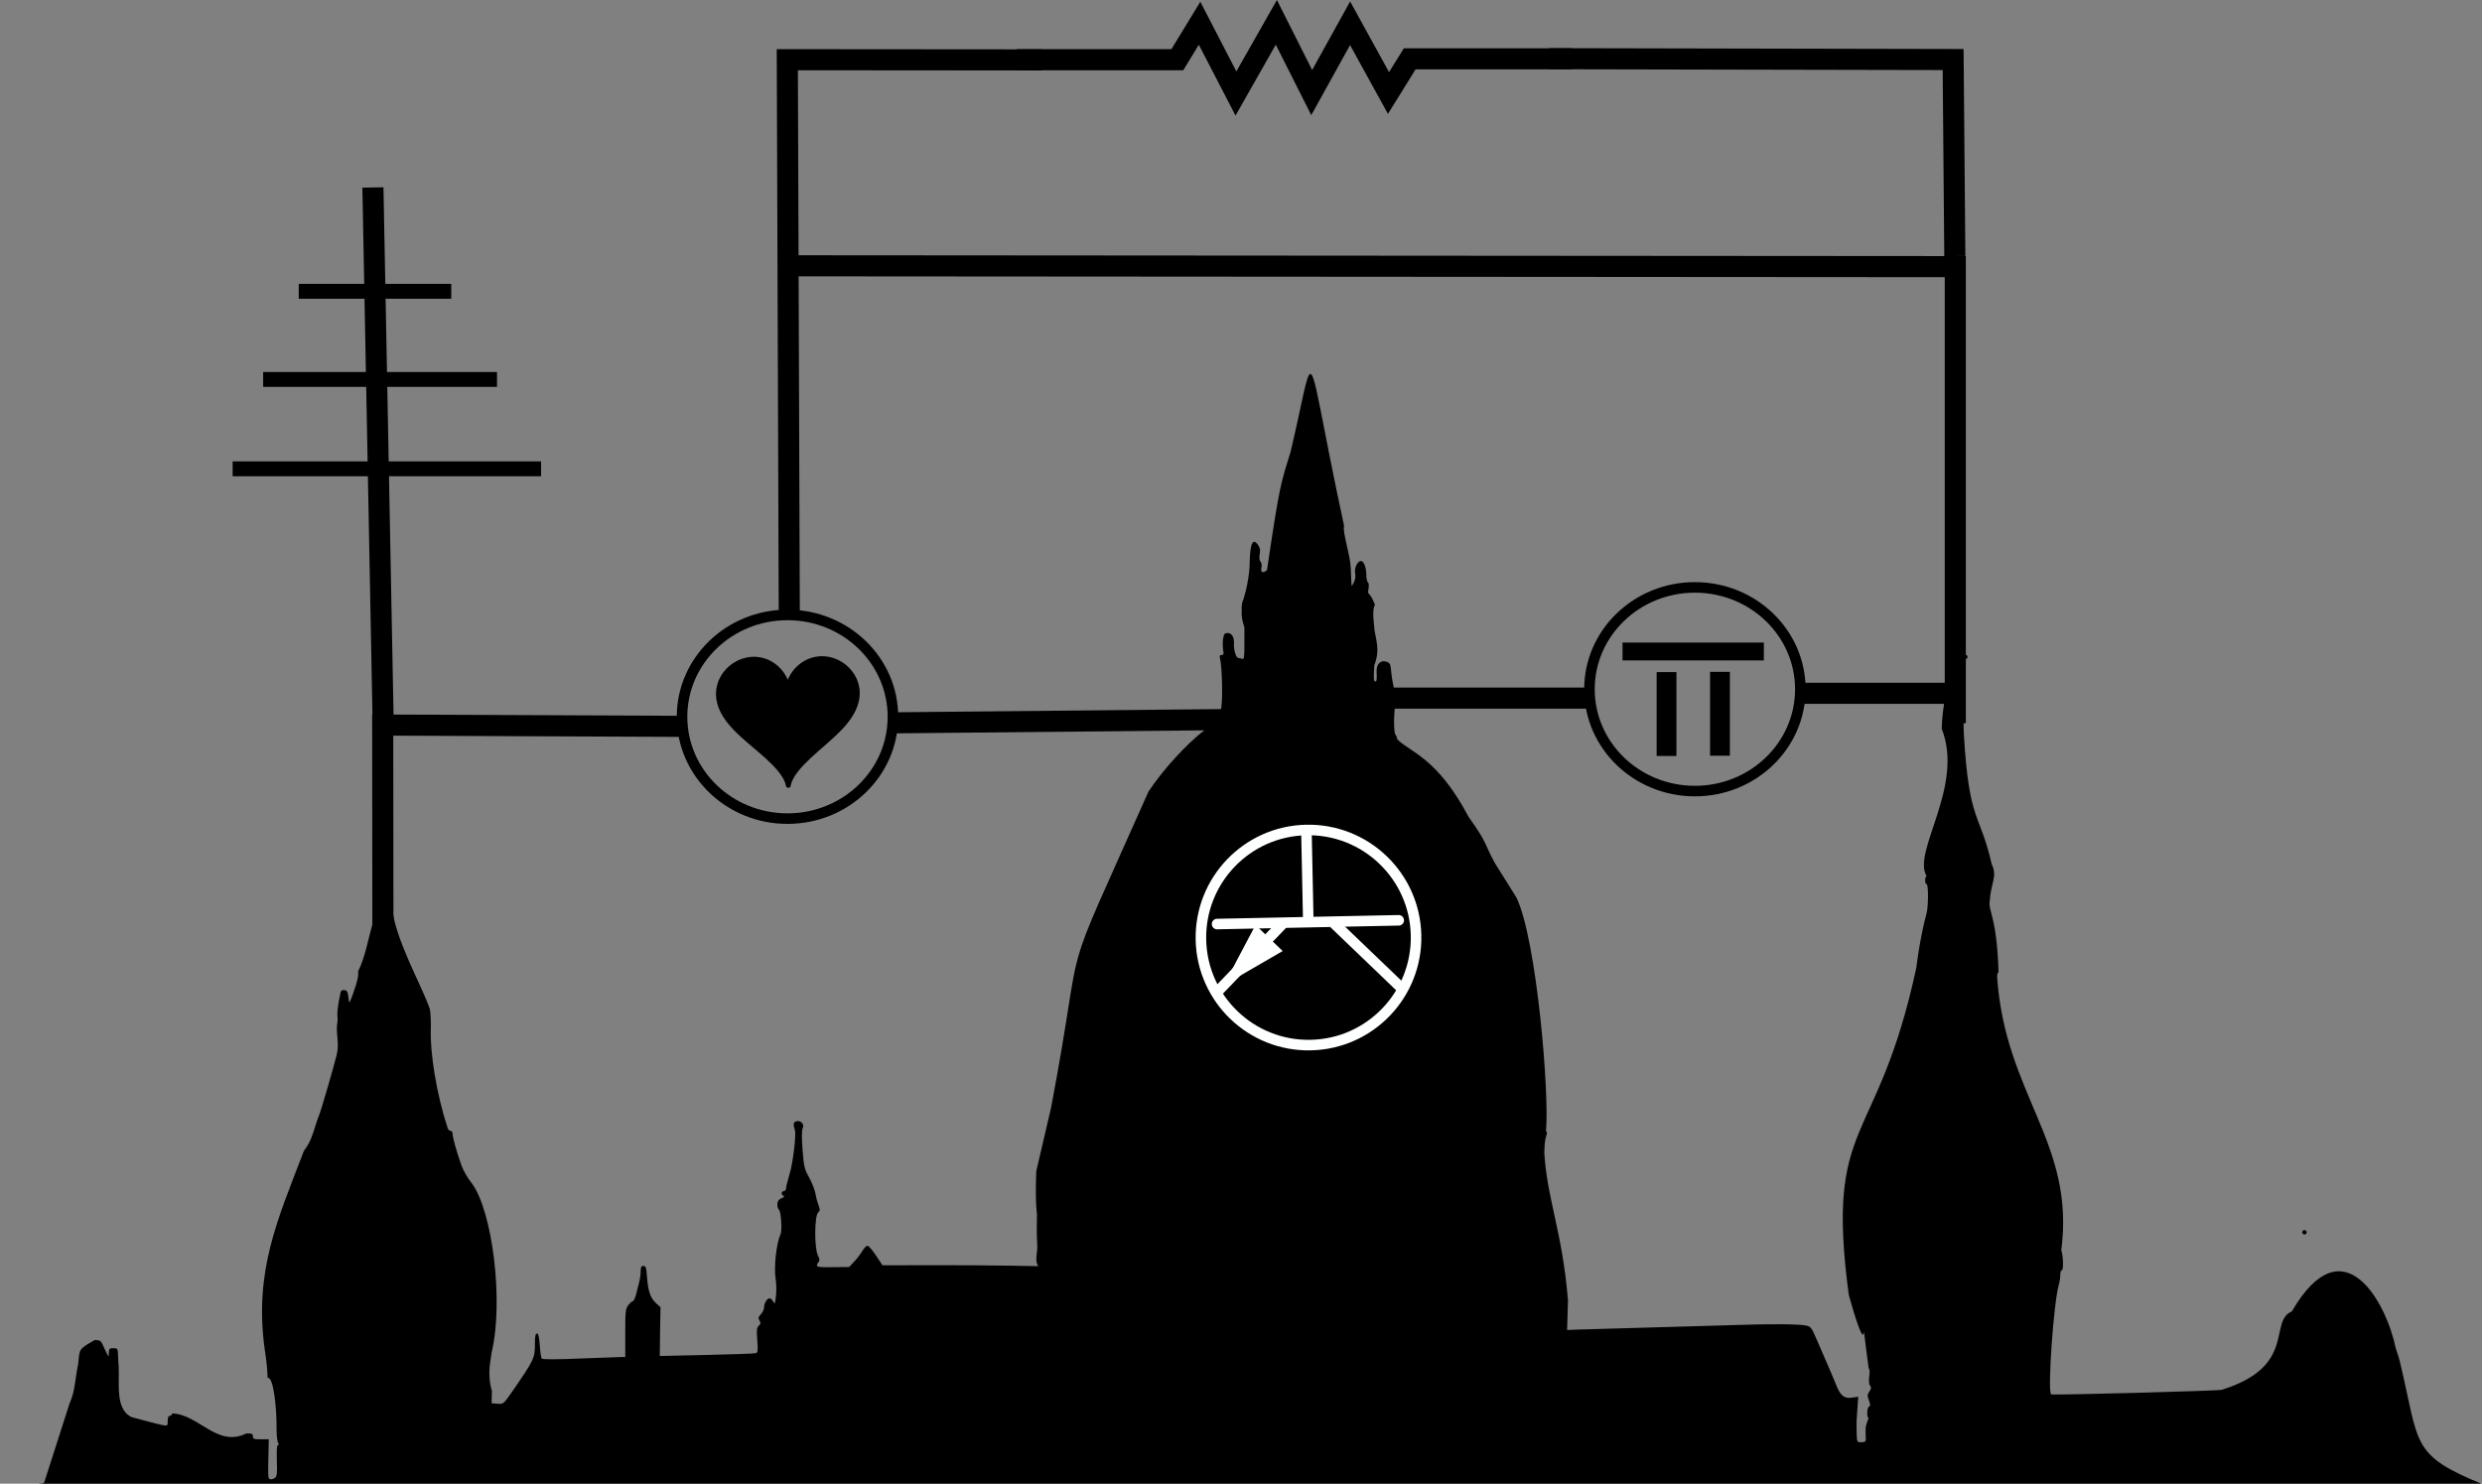 <?xml version="1.0" encoding="UTF-8" standalone="no"?>
<svg
   xmlns:dc="http://purl.org/dc/elements/1.1/"
   xmlns:cc="http://creativecommons.org/ns#"
   xmlns:rdf="http://www.w3.org/1999/02/22-rdf-syntax-ns#"
   xmlns:svg="http://www.w3.org/2000/svg"
   xmlns="http://www.w3.org/2000/svg"
   version="1.1"
   id="svg2"
   viewBox="0 0 470.841 281.506"
   height="79.447mm"
   width="132.882mm">
  <rect x="0" y="0" width="470.841" height="281.506" fill="#808080" stroke="none"/>
  <defs
     id="defs4" />
  <g
     transform="translate(-226.936,-404.35)"
     id="layer1">
    <g
       transform="matrix(1.25,0,0,1.25,-1109.18,118.482)"
       id="text3056"
       style="font-style:normal;font-variant:normal;font-weight:bold;font-stretch:normal;font-size:188px;line-height:0%;font-family:Sans;-inkscape-font-specification:'Sans Bold';letter-spacing:0px;word-spacing:0px;fill:#ffffff;fill-opacity:1;stroke:none" />
    <path
       id="path50-7"
       transform="matrix(0.938,0,0,0.938,226.936,404.35)"
       d="m 265.018,75.645 c -0.826,0.007 -1.615,5.666 -3.994,15.695 -1.945,6.371 -2.184,6.304 -4.781,23.953 -0.802,0.772 -1.367,0.504 -1.129,-0.506 0.119,-0.386 0.03,-0.921 -0.178,-1.158 -0.238,-0.267 -0.297,-0.832 -0.178,-1.516 0.149,-0.743 0.089,-1.276 -0.268,-1.781 -1.069,-1.664 -1.665,-0.536 -1.754,3.445 0,0 0.049,3.21 -1.246,7.396 -0.297,0.594 -0.447,1.456 -0.357,2.258 -0.177,1.682 0.535,3.416 0.535,3.416 v 3.299 c 0,2.882 -0.061,3.268 -0.477,3.119 -0.267,-0.089 -0.594,-0.178 -0.742,-0.178 -0.446,0 -0.95,-1.546 -0.891,-2.734 0.089,-1.426 -0.416,-2.316 -1.277,-2.316 -0.594,0 -0.744,0.178 -0.922,1.158 -0.089,0.624 -0.089,1.634 0,2.229 0.178,0.891 0.119,1.068 -0.297,1.068 -0.416,0 -0.475,0.149 -0.297,0.803 0.327,1.396 0.535,6.833 0.297,9.18 -0.238,2.466 -0.534,2.912 -3.416,5.17 -3.803,2.941 -8.586,8.228 -11.379,12.477 -19.022,42.792 -12.293,24.872 -19.695,63.932 0,0 -1.748,7.561 -3,12.863 -0.24,6.844 0.148,8.586 0.148,8.586 -0.056,2.028 -0.079,3.655 0.059,6.564 0.031,1.65 -0.571,2.946 0.213,4.049 -7.834,-0.178 -17.652,-0.225 -27.217,-0.186 h -4.309 l -1.277,-1.932 c -0.713,-1.069 -1.485,-1.96 -1.693,-2.02 -0.238,-0.059 -0.712,0.415 -1.068,1.039 -0.386,0.624 -1.129,1.603 -1.693,2.197 l -1.01,1.07 -3.238,0.029 c -2.525,0.059 -3.268,-0.029 -3.268,-0.326 0,-0.208 0.148,-0.535 0.326,-0.713 0.267,-0.267 0.238,-0.625 -0.148,-1.367 -0.713,-1.515 -0.684,-7.784 0.029,-8.586 0.446,-0.505 0.446,-0.682 0.119,-1.514 -0.208,-0.535 -0.504,-1.575 -0.623,-2.348 -0.149,-0.772 -0.713,-2.258 -1.277,-3.268 -0.951,-1.723 -1.071,-2.17 -1.338,-5.586 -0.178,-2.436 -0.179,-3.951 0.029,-4.367 0.386,-0.862 -0.386,-1.693 -1.307,-1.426 -0.594,0.208 -0.654,0.565 -0.268,1.783 0.297,0.862 -0.415,6.804 -1.068,8.854 -0.386,1.277 -0.715,2.583 -0.715,2.91 0,0.297 -0.208,0.564 -0.445,0.564 -0.535,0 -0.593,0.773 -0.059,0.98 0.208,0.089 0.148,0.238 -0.238,0.387 -0.327,0.119 -0.682,0.357 -0.801,0.535 -0.356,0.505 -0.269,1.514 0.117,1.9 0.416,0.416 0.655,4.159 0.299,4.961 -0.862,1.842 -1.367,6.745 -0.98,9.062 0.149,0.891 0.177,2.436 0.059,3.416 -0.178,1.634 -0.238,1.722 -0.564,1.098 -0.208,-0.356 -0.535,-0.652 -0.713,-0.652 -0.505,0 -1.099,0.951 -1.129,1.812 0,0.416 -0.298,1.069 -0.654,1.426 -0.535,0.594 -0.565,0.802 -0.268,1.277 0.267,0.446 0.267,0.653 -0.148,1.039 -0.416,0.416 -0.475,0.892 -0.297,2.941 0.149,2.169 0.119,2.467 -0.326,2.615 -0.297,0.089 -4.784,0.237 -9.982,0.355 l -9.416,0.209 0.059,-4.932 0.09,-4.932 -0.951,-0.861 c -1.099,-1.04 -1.575,-2.407 -1.783,-5.318 -0.149,-1.872 -0.238,-2.168 -0.713,-2.168 -0.446,0 -0.564,0.236 -0.564,1.098 0,0.624 -0.148,1.605 -0.297,2.17 -0.149,0.564 -0.445,1.663 -0.623,2.465 -0.208,0.772 -0.505,1.396 -0.684,1.396 -0.178,0 -0.595,0.386 -0.922,0.832 -0.535,0.713 -0.594,1.278 -0.594,5.615 v 4.842 h -0.742 c -0.416,0 -4.13,0.148 -8.289,0.297 -4.575,0.208 -7.664,0.207 -7.842,0.029 -0.149,-0.149 -0.327,-1.337 -0.416,-2.674 -0.119,-1.753 -0.297,-2.406 -0.564,-2.406 -0.297,0 -0.416,0.505 -0.416,1.842 0,3.208 -0.06,3.328 -4.754,10.131 -1.604,2.288 -1.634,2.318 -2.822,2.229 l -1.188,-0.09 0.059,-2.465 c -0.825,-3.014 -0.493,-5.002 -0.059,-7.783 2.499,-10.422 0.143,-28.657 -3.98,-34.225 -0.832,-1.01 -1.723,-2.554 -2.109,-3.623 -1.01,-2.852 -1.783,-5.615 -1.783,-6.328 0,-0.386 -0.178,-0.684 -0.416,-0.684 -0.238,0 -0.505,-0.238 -0.594,-0.535 -2.275,-6.94 -3.575,-15.186 -3.416,-20.082 0.059,-1.159 -0.031,-2.97 -0.18,-3.98 -1.688,-4.943 -6.989,-13.998 -7.648,-20.58 -4.35,-2.359 -4.035,7.406 -6.91,13 0.416,0.772 -1.068,4.758 -1.543,5.887 -0.178,0.475 -0.266,0.327 -0.385,-0.742 -0.119,-1.099 -0.268,-1.366 -0.803,-1.426 -0.505,-0.059 -0.714,0.089 -0.803,0.594 -0.594,2.822 -0.713,3.892 -0.564,5.496 -0.509,2.493 0.421,4.399 -0.178,6.922 -0.564,2.347 -3.148,11.259 -3.594,12.328 -0.149,0.327 -0.417,1.13 -0.625,1.783 -0.802,2.614 -1.276,3.743 -1.93,4.664 -0.386,0.505 -0.715,1.099 -0.715,1.277 -5.084,13.315 -9.88,23.745 -7.723,39.51 0.327,1.961 0.594,4.606 0.594,5.854 1.285,-0.291 1.837,6.688 1.812,9.834 -0.03,1.426 0.119,2.88 0.268,3.207 0.238,0.386 0.238,0.564 0,0.564 -0.208,0 -0.268,1.07 -0.209,3.09 0.089,2.555 0.031,3.179 -0.355,3.506 -0.267,0.208 -0.713,0.356 -0.98,0.297 -0.446,-0.089 -0.476,-0.535 -0.387,-4.1 l 0.09,-3.98 h -1.605 c -1.396,0 -1.604,-0.059 -1.604,-0.594 0,-0.505 -0.207,-0.596 -1.307,-0.596 -5.917,2.945 -9.584,-3.857 -15.033,-4.039 0,0.267 -0.208,0.475 -0.445,0.475 -0.297,0 -0.445,0.328 -0.445,1.041 0,0.98 -0.03,1.01 -0.951,0.861 -0.535,-0.089 -1.841,-0.416 -2.91,-0.713 -1.069,-0.297 -2.585,-0.685 -3.357,-0.893 -3.531,-1.504 -2.487,-7.102 -2.703,-10.396 -0.059,-0.238 -0.089,-1.16 -0.119,-2.021 -0.059,-1.515 -0.09,-1.545 -0.951,-1.545 -0.802,0 -0.89,0.09 -0.92,0.951 0,0.951 -0.031,0.922 -0.773,-0.652 -0.921,-1.99 -0.713,-1.784 -1.99,-1.992 -3.559,1.971 -3.069,1.862 -3.457,4.982 -0.701,3.471 -0.531,5.205 -1.742,7.941 -2.685,8.294 -3.004,9.466 -5.127,15.99 C 8.668,300.273 0,300.273 0,300.273 h 502.23 c -14.689,-5.972 -12.879,-7.974 -16.756,-24.352 -0.238,-1.069 -0.684,-2.494 -0.951,-3.178 -1.815,-9.011 -10.515,-25.572 -21.004,-7.486 -4.828,2.011 1.135,11.082 -14.17,15.863 -0.267,0.208 -34.193,1.128 -34.52,0.92 -0.772,-0.505 0.505,-18.774 1.574,-22.279 0.149,-0.505 0.268,-1.337 0.268,-1.842 0,-0.535 0.119,-0.951 0.297,-0.951 0.386,0 0.326,-2.882 -0.09,-4.07 2.851,-21.799 -11.353,-31.389 -12.982,-55.346 0,-0.505 0.148,-0.891 0.297,-0.891 -0.363,-11.448 -2.154,-12.395 -1.783,-14.408 0.213,-3.765 1.622,-4.886 0.387,-7.486 -2.454,-10.671 -4.548,-8.16 -5.623,-26.197 -0.263,-17.571 -4.227,-10.97 -4.477,-1.162 4.623,11.714 -6.067,24.859 -3.061,29.795 -0.386,0.238 -0.386,1.635 0,1.635 0.386,0 0.386,4.574 -0.029,6 -1.384,5.132 -2.051,10.934 -2.051,10.934 -7.962,36.877 -18.456,30.077 -13.664,66.1 2.34,8.437 2.997,8.898 3.08,7.471 0.21,1.771 0.501,4.091 0.953,7.471 0.208,0.089 0.238,0.626 0.119,1.576 -0.119,0.951 -0.059,1.604 0.148,1.871 0.297,0.356 0.267,0.593 -0.119,1.188 -0.446,0.654 -0.446,0.891 -0.09,1.842 0.297,0.891 0.297,1.13 0.029,1.219 -0.416,0.149 -0.535,2.049 -0.148,2.287 0.149,0.089 -0.527,1.099 -0.557,2.287 -0.089,2.288 0.469,2.645 -0.928,2.645 -0.832,0 -0.833,-0.029 -0.893,-2.02 0,-1.099 -0.029,-2.2 0,-2.438 0.03,-0.238 0.09,-1.425 0.18,-2.613 l 0.148,-2.139 -1.189,0.178 c -1.604,0.267 -2.406,-0.356 -3.238,-2.465 -0.654,-1.634 -1.336,-3.21 -4.01,-9.359 -1.04,-2.406 -1.159,-2.554 -2.199,-2.762 -1.456,-0.297 -7.664,-0.328 -14.141,-0.09 -2.941,0.089 -10.813,0.328 -17.527,0.506 -6.684,0.178 -13.161,0.386 -14.379,0.416 l -2.197,0.088 0.178,-6.029 c -1.16,-13.892 -4.157,-20.193 -4.783,-29.648 0,-1.307 0.118,-2.822 0.326,-3.387 0.267,-0.802 0.267,-1.04 0,-1.129 0.75,-7.24 -1.847,-38.787 -5.979,-47.303 l -4.338,-6.938 c -2.339,-4.268 -1.327,-3.756 -5.348,-9.395 -6.392,-12.082 -11.813,-13.001 -14.43,-15.686 0,-0.297 -0.148,-0.712 -0.326,-0.891 -0.446,-0.446 -0.356,-5.496 0.09,-6.477 0.238,-0.505 0.177,-1.04 -0.209,-2.229 -0.267,-0.832 -0.594,-2.496 -0.713,-3.654 -0.178,-1.961 -0.238,-2.139 -0.98,-2.406 -1.218,-0.416 -2.079,0.447 -2.02,2.051 0.089,1.723 0.03,1.93 -0.326,1.93 -0.267,0 -0.297,-0.89 -0.148,-3.207 1.253,-3.286 0.297,-5.159 0.029,-7.428 -0.327,-2.971 -0.297,-4.13 0.119,-4.902 -1.307,-3.179 -1.555,-1.639 -1.309,-3.178 0.119,-0.683 0.061,-1.219 -0.117,-1.338 -0.178,-0.089 -0.328,-0.771 -0.328,-1.484 0,-1.485 -0.504,-2.822 -1.068,-2.822 -0.713,0 -1.397,1.395 -1.189,2.465 0.119,0.654 0.029,1.309 -0.268,1.873 -0.238,0.475 -0.445,0.802 -0.445,0.713 -0.03,-0.089 -0.089,-1.723 -0.178,-3.654 -0.089,-2.644 -1.728,-7.286 -1.342,-8.504 -4.635,-21.403 -5.755,-30.737 -6.816,-30.729 z"
       style="fill:#000000;stroke:none;stroke-width:1.067" />
    <path
       d="m 599.345,528.841 c 0,0.139 -0.195,0.279 -0.446,0.279 -0.501,0 -1.225,0.641 -1.225,1.086 0,0.167 0.139,0.306 0.278,0.306 0.167,0 0.279,0.195 0.279,0.418 0,0.223 0.195,0.418 0.418,0.418 0.223,0 0.418,-0.251 0.418,-0.529 0,-0.836 0.306,-1.42 0.724,-1.42 0.223,0 0.39,-0.195 0.39,-0.418 0,-0.223 -0.195,-0.418 -0.418,-0.418 -0.223,0 -0.418,0.111 -0.418,0.279 z"
       id="path58-6"
       style="fill:#000000;stroke:none" />
    <path
       d="m 598.509,532.879 c 0,0.223 0.195,0.418 0.418,0.418 0.223,0 0.418,-0.195 0.418,-0.418 0,-0.223 -0.195,-0.418 -0.418,-0.418 -0.223,0 -0.418,0.195 -0.418,0.418 z"
       id="path60-0"
       style="fill:#000000;stroke:none" />
    <path
       d="m 577.342,636.485 c 0,0.446 0.167,0.696 0.418,0.696 0.251,0 0.418,-0.251 0.418,-0.696 0,-0.446 -0.167,-0.696 -0.418,-0.696 -0.251,0 -0.418,0.251 -0.418,0.696 z"
       id="path78-0"
       style="fill:#000000;stroke:none" />
    <path
       d="m 663.681,638.156 c 0,0.223 0.195,0.418 0.418,0.418 0.223,0 0.418,-0.195 0.418,-0.418 0,-0.223 -0.195,-0.418 -0.418,-0.418 -0.223,0 -0.418,0.195 -0.418,0.418 z"
       id="path82-3"
       style="fill:#000000;stroke:none" />
    <g
       style="stroke:#000000;stroke-width:8.978;stroke-miterlimit:4;stroke-dasharray:none;stroke-opacity:1"
       id="g4555"
       transform="matrix(0.26,0.13,-0.13,0.26,878.169,333.172)" />
    <g
       transform="matrix(0.006,0.291,-0.291,0.006,586.666,315.306)"
       id="g5261"
       style="stroke:#feffff;stroke-width:6.873;stroke-miterlimit:4;stroke-dasharray:none;stroke-opacity:1">
      <g
         transform="matrix(0.828,0,0,0.828,379.499,294.816)"
         id="g7070"
         style="stroke:#feffff;stroke-width:8.3;stroke-miterlimit:4;stroke-dasharray:none;stroke-opacity:1">
        <path
           d="M 627.376,58.063 V 201.098"
           style="fill:none;stroke:#feffff;stroke-width:8.3;stroke-linecap:round;stroke-linejoin:round;stroke-miterlimit:4;stroke-dasharray:none;stroke-opacity:1"
           id="path2202" />
        <path
           d="M 626.795,129.251 H 557.022"
           style="fill:none;stroke:#feffff;stroke-width:8.3;stroke-linecap:round;stroke-linejoin:round;stroke-miterlimit:4;stroke-dasharray:none;stroke-opacity:1"
           id="path4145" />
        <path
           d="M 629.121,108.649 679.706,58.063"
           style="fill:none;stroke:#feffff;stroke-width:8.3;stroke-linecap:round;stroke-linejoin:round;stroke-miterlimit:4;stroke-dasharray:none;stroke-opacity:1"
           id="path5118" />
        <path
           d="m 629.121,150.338 50.585,50.585"
           style="fill:none;stroke:#feffff;stroke-width:8.3;stroke-linecap:round;stroke-linejoin:round;stroke-miterlimit:4;stroke-dasharray:none;stroke-opacity:1"
           id="path6089" />
        <path
           d="m 664.989,186.201 -16.273,-29.483 -13.159,13.159 z"
           style="fill:#ffffff;fill-opacity:1;fill-rule:evenodd;stroke:#feffff;stroke-width:8.3;stroke-linecap:butt;stroke-linejoin:miter;stroke-miterlimit:4;stroke-dasharray:none;stroke-opacity:1"
           id="path6093" />
      </g>
      <circle
         transform="matrix(0.828,0,0,0.828,817.07,276.416)"
         id="path4553"
         style="color:#000000;display:inline;overflow:visible;visibility:visible;fill:none;stroke:#feffff;stroke-width:8.3;stroke-linecap:butt;stroke-linejoin:miter;stroke-miterlimit:4;stroke-dasharray:none;stroke-dashoffset:0;stroke-opacity:1;marker:none;enable-background:accumulate"
         cx="111.008"
         cy="151.58"
         r="84.687" />
    </g>
    <path
       id="path4293"
       d="m 376.48,553.354 c 0,0 -0.043,-0.779 -0.897,-2.066 -0.939,-1.414 -2.344,-2.798 -4.541,-4.674 -2.053,-1.753 -4.395,-3.613 -5.951,-5.686 -1.586,-2.111 -2.239,-4.308 -1.657,-6.498 0.569,-2.147 2.267,-3.9 4.377,-4.635 2.148,-0.748 4.282,-0.312 5.883,0.864 1.608,1.181 2.327,2.799 2.574,3.741 0.248,0.95 -0.002,0.952 0.237,-0.003 0.237,-0.946 0.94,-2.577 2.537,-3.784 1.589,-1.202 3.718,-1.674 5.874,-0.962 2.117,0.7 3.832,2.425 4.422,4.562 0.603,2.18 -0.028,4.388 -1.592,6.525 -1.536,2.098 -3.859,3.997 -5.894,5.785 -2.179,1.913 -3.57,3.32 -4.495,4.75 -0.841,1.301 -0.876,2.081 -0.876,2.081 z"
       style="fill:#000000;fill-opacity:1;stroke:#000000;stroke-width:0.939;stroke-linejoin:round;stroke-miterlimit:4;stroke-dasharray:none" />
    <path
       d="m 419.806,415.683 h 30.474 l 4.216,-6.922 6.9,13.326 7.666,-13.499 6.708,13.326 7.283,-13.153 7.283,13.239 4.025,-6.49 h 30.665"
       style="fill:none;fill-rule:evenodd;stroke:#000000;stroke-width:4;stroke-linecap:butt;stroke-linejoin:miter;stroke-miterlimit:5;stroke-dasharray:none;stroke-opacity:1"
       id="path4178" />
    <path
       id="path6595"
       d="m 376.047,454.778 221.813,0.161 v 86.636"
       style="fill:none;fill-rule:evenodd;stroke:#000000;stroke-width:4;stroke-linecap:butt;stroke-linejoin:miter;stroke-miterlimit:4;stroke-dasharray:none;stroke-opacity:1" />
    <path
       id="path6597"
       d="m 597.77,452.939 -0.321,-37.29 -76.67,-0.161"
       style="fill:none;fill-rule:evenodd;stroke:#000000;stroke-width:4;stroke-linecap:butt;stroke-linejoin:miter;stroke-miterlimit:4;stroke-dasharray:none;stroke-opacity:1" />
    <path
       id="path6599"
       d="m 376.661,520.69 -0.371,-105.013 48.275,0.039"
       style="fill:none;fill-rule:evenodd;stroke:#000000;stroke-width:4;stroke-linecap:butt;stroke-linejoin:miter;stroke-miterlimit:4;stroke-dasharray:none;stroke-opacity:1" />
    <path
       id="path6601"
       d="m 395.529,541.503 66.028,-0.643"
       style="fill:none;fill-rule:evenodd;stroke:#000000;stroke-width:4;stroke-linecap:butt;stroke-linejoin:miter;stroke-miterlimit:4;stroke-dasharray:none;stroke-opacity:1" />
    <path
       id="path6603"
       d="m 355.932,542.163 -56.398,-0.244 0.036,37.859"
       style="fill:none;fill-rule:evenodd;stroke:#000000;stroke-width:4;stroke-linecap:butt;stroke-linejoin:miter;stroke-miterlimit:4;stroke-dasharray:none;stroke-opacity:1" />
    <rect
       y="531.869"
       x="541.203"
       height="15.912"
       width="3.758"
       id="rect6605"
       style="fill:#000000;fill-opacity:1;stroke:none;stroke-width:2;stroke-linecap:round;stroke-linejoin:round;stroke-miterlimit:4;stroke-dasharray:none;stroke-opacity:1" />
    <rect
       y="531.821"
       x="551.339"
       height="15.912"
       width="3.758"
       id="rect6605-5"
       style="fill:#000000;fill-opacity:1;stroke:none;stroke-width:2;stroke-linecap:round;stroke-linejoin:round;stroke-miterlimit:4;stroke-dasharray:none;stroke-opacity:1" />
    <rect
       y="526.263"
       x="534.736"
       height="3.395"
       width="26.808"
       id="rect6626"
       style="fill:#000000;fill-opacity:1;stroke:none;stroke-width:2;stroke-linecap:round;stroke-linejoin:round;stroke-miterlimit:4;stroke-dasharray:none;stroke-opacity:1" />
    <ellipse
       ry="19.322"
       rx="20.003"
       cy="535.121"
       cx="548.461"
       id="path6628"
       style="fill:none;fill-opacity:1;stroke:#000000;stroke-width:2;stroke-linecap:round;stroke-linejoin:round;stroke-miterlimit:4;stroke-dasharray:none;stroke-opacity:1" />
    <path
       id="path6636"
       d="M 528.729,536.804 H 485.085"
       style="fill:none;fill-rule:evenodd;stroke:#000000;stroke-width:4;stroke-linecap:butt;stroke-linejoin:miter;stroke-miterlimit:4;stroke-dasharray:none;stroke-opacity:1" />
    <path
       id="path6638"
       d="m 568.736,535.894 h 29.096"
       style="fill:none;fill-rule:evenodd;stroke:#000000;stroke-width:4;stroke-linecap:butt;stroke-linejoin:miter;stroke-miterlimit:4;stroke-dasharray:none;stroke-opacity:1" />
    <rect
       y="458.211"
       x="283.606"
       height="2.819"
       width="28.932"
       id="rect6640"
       style="fill:#000000;fill-opacity:1;stroke:none;stroke-width:4;stroke-linecap:round;stroke-linejoin:round;stroke-miterlimit:4;stroke-dasharray:none;stroke-opacity:1" />
    <rect
       y="474.934"
       x="276.855"
       height="2.819"
       width="44.363"
       id="rect6640-7"
       style="fill:#000000;fill-opacity:1;stroke:none;stroke-width:4;stroke-linecap:round;stroke-linejoin:round;stroke-miterlimit:4;stroke-dasharray:none;stroke-opacity:1" />
    <rect
       y="491.892"
       x="271.069"
       height="2.819"
       width="58.507"
       id="rect6640-7-0"
       style="fill:#000000;fill-opacity:1;stroke:none;stroke-width:4;stroke-linecap:round;stroke-linejoin:round;stroke-miterlimit:4;stroke-dasharray:none;stroke-opacity:1" />
    <path
       id="path6672"
       d="M 299.609,540.86 297.68,439.919"
       style="fill:none;fill-rule:evenodd;stroke:#000000;stroke-width:4;stroke-linecap:butt;stroke-linejoin:miter;stroke-miterlimit:4;stroke-dasharray:none;stroke-opacity:1" />
    <ellipse
       ry="19.322"
       rx="20.003"
       cy="540.346"
       cx="376.323"
       id="path6628-5"
       style="fill:none;fill-opacity:1;stroke:#000000;stroke-width:2;stroke-linecap:round;stroke-linejoin:round;stroke-miterlimit:4;stroke-dasharray:none;stroke-opacity:1" />
  </g>
</svg>
